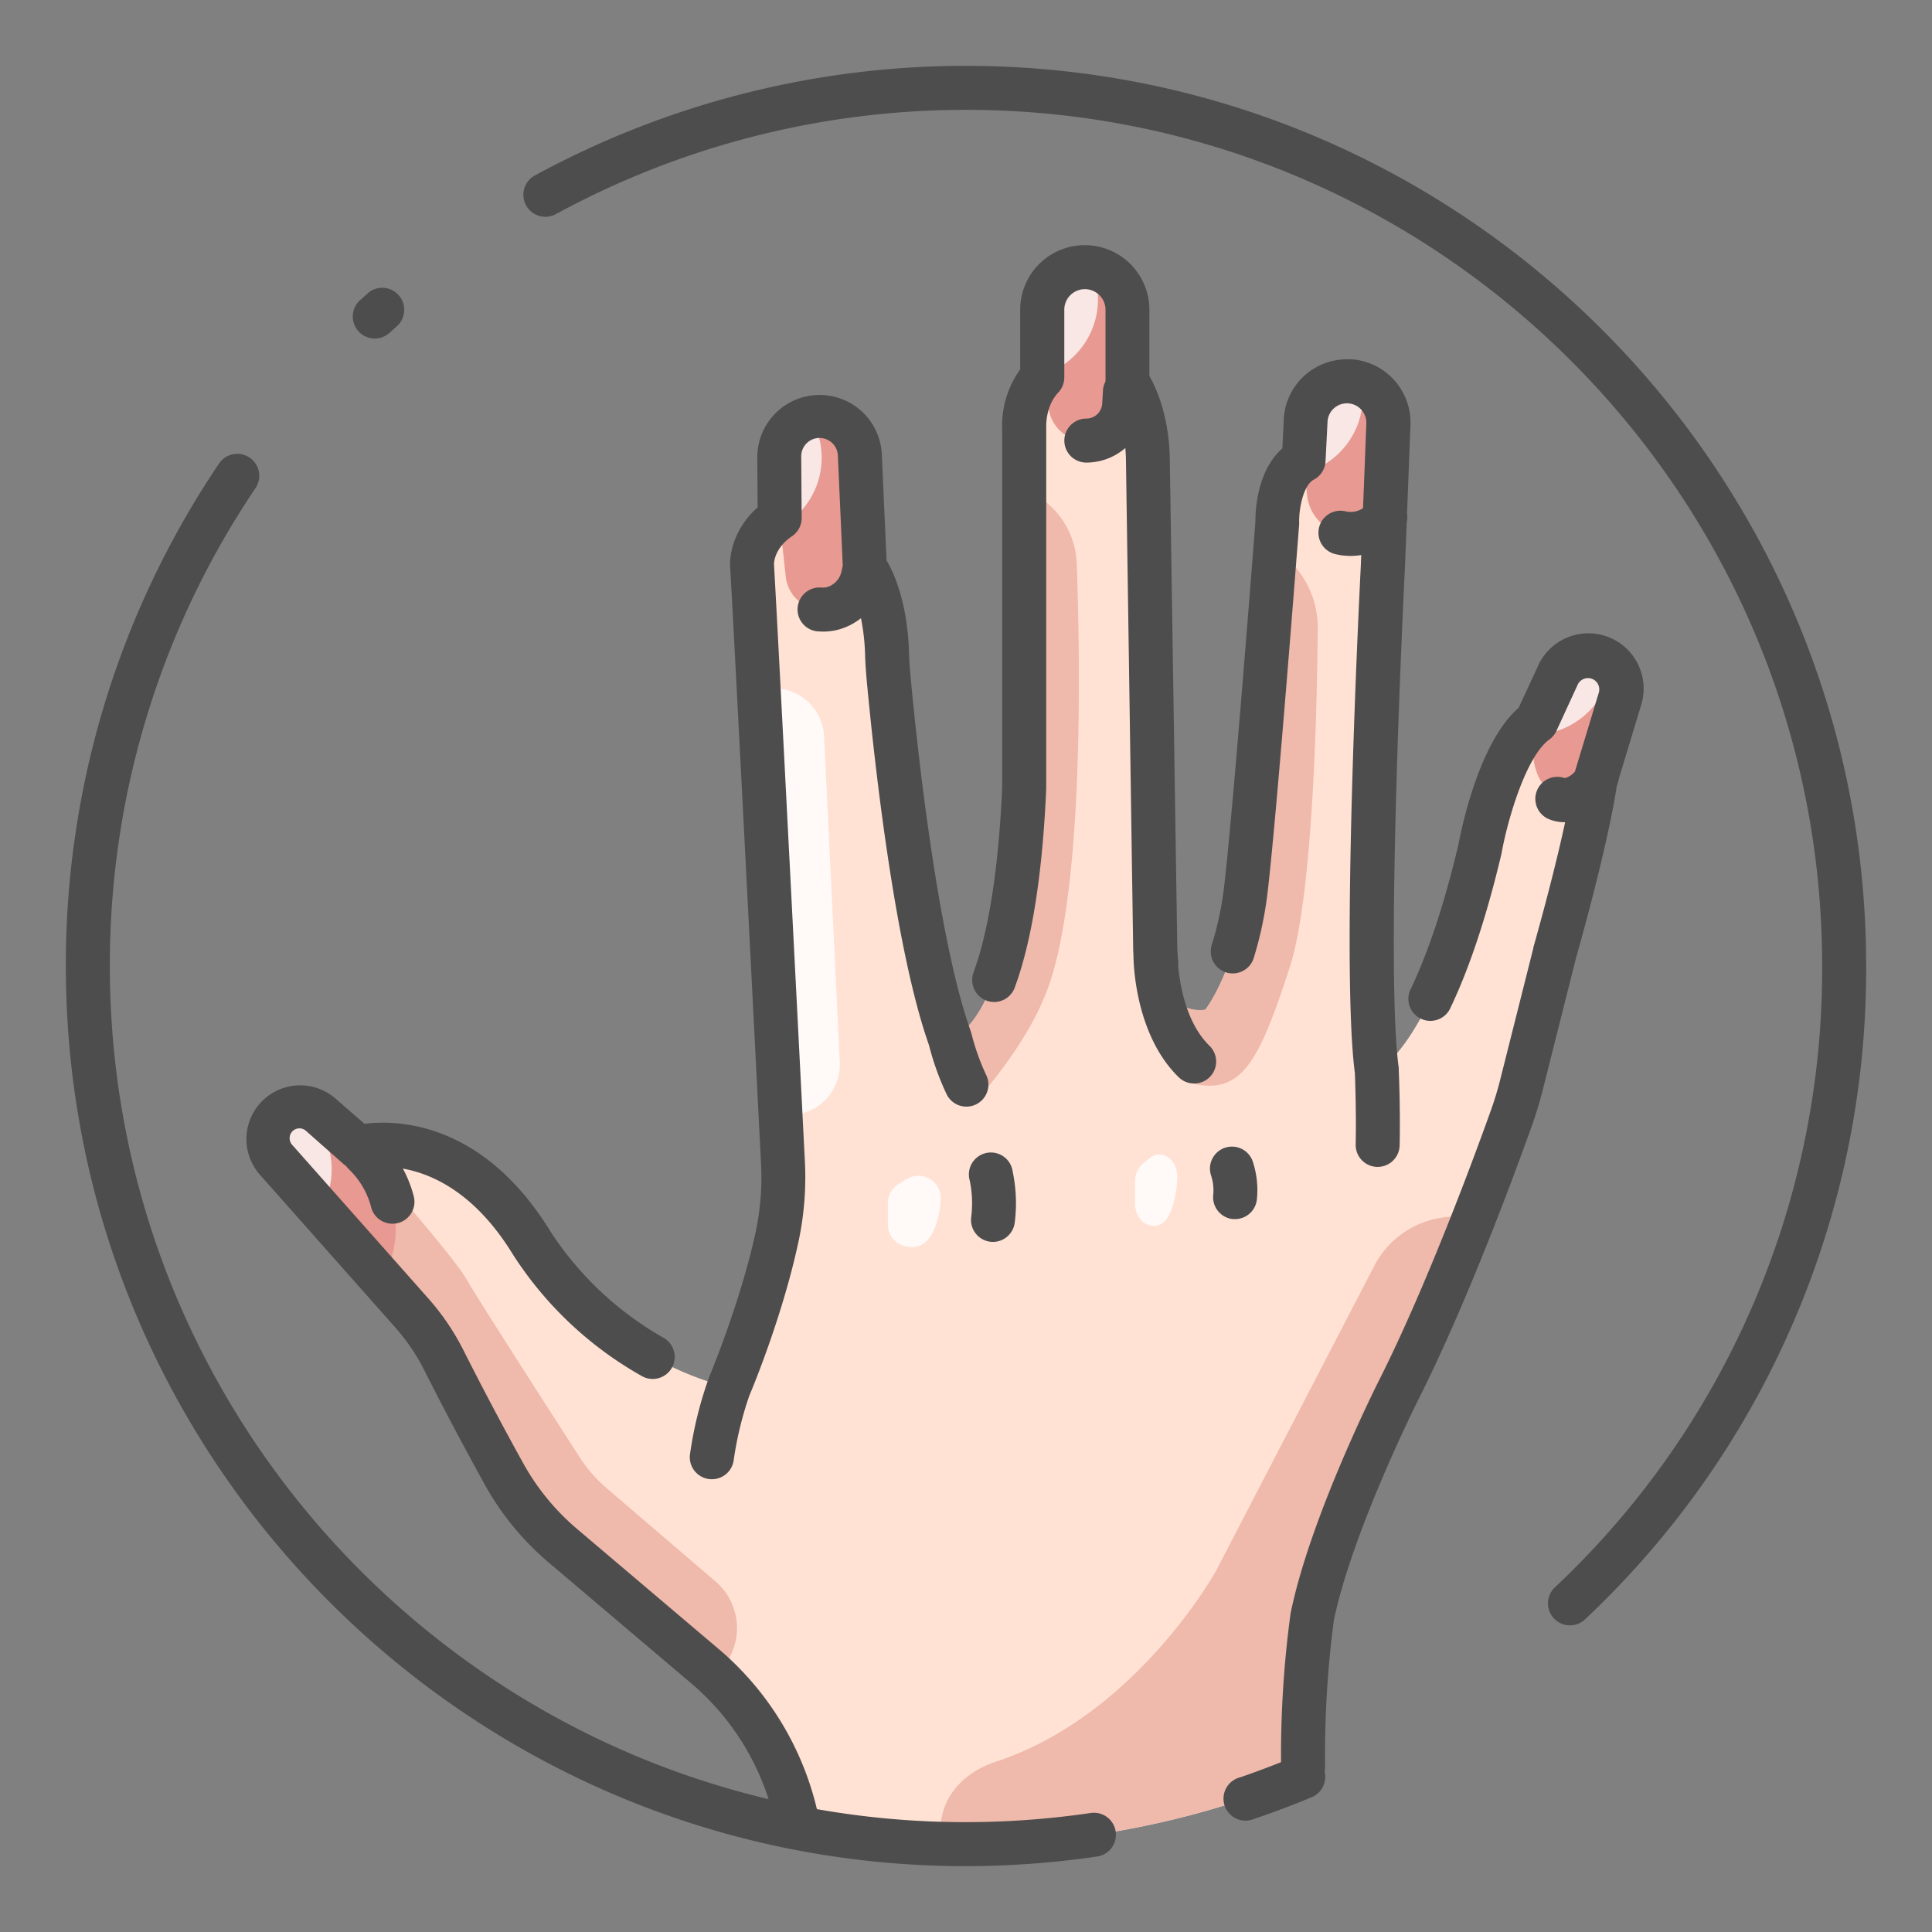 <svg id="icon" xmlns="http://www.w3.org/2000/svg" viewBox="0 0 512 512"><rect x="0" y="0" width="512" height="512" fill="#808080" stroke="none"/><defs><style>.cls-1{fill:#ffe2d4;}.cls-2{fill:#efb9ab;}.cls-3{fill:#e89991;}.cls-4{fill:#f9e7e5;}.cls-5{fill:#fff9f8;}.cls-6{fill:#4d4d4d;}</style></defs><title>hand female</title><path class="cls-1" d="M429.34,185.15a8.82,8.82,0,0,0-16.56-6l-5.59,12.13C397,198.59,392.25,225,392.25,225c-12.4,52.47-27.35,58.83-27.35,58.83-3.82-28,1.59-133.55,1.59-133.55L368,112.57A11,11,0,0,0,346,111.18L345.5,122c-7.31,3.81-7,16.53-7,16.53s-5.73,74.73-8.27,96.67-10.81,32.43-10.81,32.43c-12.72,1.59-13.36-17.17-13.36-17.17l-1.91-129.1c-.31-13-5.4-20-5.4-20V82.09A11.29,11.29,0,0,0,287.47,70.8h0a11.29,11.29,0,0,0-11.29,11.29V100c-5.4,5.72-4.77,13.67-4.77,13.67v95.08c-2.86,64.87-19.71,66.46-19.71,66.46-9.15-25.67-14.61-77.76-16.2-94.6-.23-2.49-.44-5-.51-7.47-.45-15.72-5.87-22.9-5.87-22.9l-1.33-29.72a10.69,10.69,0,0,0-10.68-10.3h0a10.69,10.69,0,0,0-10.68,10.69l.11,16.29c-7.95,5.41-7.31,12.72-7.31,12.72,1.09,18.52,6.61,127.05,8.17,157.84a75.89,75.89,0,0,1-1.47,19.61c-4.26,20.2-12.85,40.34-12.85,40.34-35.14-9.09-52.1-38.17-52.1-38.17-20-32.71-46.13-25.48-46.13-25.48l-9.94-8.75a8.42,8.42,0,0,0-11.86,11.9L109.15,348a58.51,58.51,0,0,1,8.54,12.64c5.68,11.28,11.55,22.16,15.81,29.88a68.5,68.5,0,0,0,15.65,19.13l38.48,32.63a73.53,73.53,0,0,1,24,42.23,233.72,233.72,0,0,0,133.78-13.56,275.52,275.52,0,0,1,2.34-42.42c5.09-24.81,22.89-60.1,22.89-60.1,13-25.72,25.76-60.55,30-72.45q1.44-4.05,2.49-8.2l8.84-35.1c9.22-32.75,10.81-45.79,10.81-45.79Z"/><path class="cls-2" d="M74.21,295a8.41,8.41,0,0,0-1.16,12.25L109.15,348a58.51,58.51,0,0,1,8.54,12.64c5.68,11.28,11.55,22.16,15.81,29.88a68.5,68.5,0,0,0,15.65,19.13l38.48,32.63c.7.62,1.35,1.24,2,1.87l1.91-2.29a16.26,16.26,0,0,0-1.9-22.74l-29-24.84a37.27,37.27,0,0,1-7-8.06c-7.5-11.63-27-41.91-30-47.19-3.72-6.56-28.83-34.92-28.83-34.92l-11.53-9.83A8.42,8.42,0,0,0,74.21,295Z"/><path class="cls-3" d="M227.24,155.31l1.88-4.87-1.33-29.72a10.69,10.69,0,0,0-10.68-10.29h0a10.68,10.68,0,0,0-10.68,10.68l.11,16.29,1.7,15.45a9.86,9.86,0,0,0,19,2.46Z"/><path class="cls-3" d="M94.85,304.26l-9.94-8.75a8.42,8.42,0,0,0-11.86,11.91l28.16,31.76a27.29,27.29,0,0,0-4.71-33.33Z"/><path class="cls-3" d="M287.85,116.9a10,10,0,0,0,10-9.41c.27-4.45.59-10.12.89-16.22v-9A11.3,11.3,0,0,0,287.47,71h0a11.3,11.3,0,0,0-11.29,11.29V100.2l1.85,8.74A10,10,0,0,0,287.85,116.9Z"/><path class="cls-3" d="M423.65,174.34a9,9,0,0,0-11,5.31l-5.46,11.81s-4.77,15.32,7,20.55a6.2,6.2,0,0,0,8.59-5h0l6.57-21.71A8.82,8.82,0,0,0,423.65,174.34Z"/><path class="cls-3" d="M358,141.69a11.67,11.67,0,0,0,9.12-4.4l.81-24.54A11,11,0,0,0,346,111.36l-.54,10.78.93,9.08A11.66,11.66,0,0,0,358,141.69Z"/><path class="cls-2" d="M341.66,148.56,338,145c-1.45,18.68-5.67,72.13-7.76,90.12-2.54,21.94-10.81,32.43-10.81,32.43a9.42,9.42,0,0,1-9.2-3.85l6.45,23.59c12.7,2.59,17.15-6.57,25.11-30.95,6.11-18.73,7.24-68,7.43-89.87A24.6,24.6,0,0,0,341.66,148.56Z"/><path class="cls-2" d="M276.18,265.57c11.33-24.07,10.09-90.83,9.16-116.26a22,22,0,0,0-8.12-16.23l-5.81-4.71v80.4c-2.18,49.48-12.51,62.14-17.28,65.36l4.9,17.25C271.93,276.57,276.18,265.57,276.18,265.57Z"/><path class="cls-2" d="M370.62,368.4c7.19-14.23,14.3-31.24,19.95-45.62l-2.72-.25a24.15,24.15,0,0,0-23.64,12.92l-41.89,80.74s-21.17,38.52-58.49,50.71c-8.67,2.84-15.18,9.93-14.46,19l.21,2.7c2.13.05,4.27.09,6.42.09a232.05,232.05,0,0,0,89.39-17.8,275.52,275.52,0,0,1,2.34-42.42C352.82,403.69,370.62,368.4,370.62,368.4Z"/><path class="cls-4" d="M206.43,121.11l.11,16.29.26,2.32a20.94,20.94,0,0,0,8.07-29A10.67,10.67,0,0,0,206.43,121.11Z"/><path class="cls-4" d="M287.47,71a11.3,11.3,0,0,0-11.29,11.29V99.39a21,21,0,0,0,13.14-28.24,11.26,11.26,0,0,0-1.85-.17Z"/><path class="cls-4" d="M361.16,105.13a20.52,20.52,0,0,0-.26-3.16,10.81,10.81,0,0,0-3.43-.72A11,11,0,0,0,346,111.36l-.54,10.78.33,3.17A21,21,0,0,0,361.16,105.13Z"/><path class="cls-4" d="M427,176.37a8.85,8.85,0,0,0-3.37-2,9,9,0,0,0-11,5.31l-5.46,11.81a25.17,25.17,0,0,0-.68,3.23A21,21,0,0,0,427,176.37Z"/><path class="cls-4" d="M87.9,309.9a20.92,20.92,0,0,0-8-16.45,8.4,8.4,0,0,0-6.86,14l11.81,13.32A20.94,20.94,0,0,0,87.9,309.9Z"/><path class="cls-5" d="M222.55,281.45l-4.16-86.31A13.4,13.4,0,0,0,205,182.39h-4c1.8,34.48,4.42,85.8,5.84,113.71l4.69-.82A13.4,13.4,0,0,0,222.55,281.45Z"/><path class="cls-5" d="M240.25,312.48a5.93,5.93,0,0,1,9.06,5.1,22.44,22.44,0,0,1-1.72,8.16c-2.16,5.15-5.71,5.25-8.44,4.31a5.83,5.83,0,0,1-3.86-5.56v-5.63a6,6,0,0,1,2.82-5.06Z"/><path class="cls-5" d="M304.74,306.84c3.17-2.46,7.33.43,7.24,5.1a27.47,27.47,0,0,1-1.38,8.16c-1.72,5.15-4.56,5.24-6.74,4.31-1.87-.8-3.08-3.09-3.08-5.56v-5.64a6.38,6.38,0,0,1,2.25-5Z"/><path class="cls-6" d="M187.72,365.45s0,.08,0,.12,0,.07-.05.11a101.3,101.3,0,0,0-4.81,19.7,5.83,5.83,0,0,0,5,6.58,5.51,5.51,0,0,0,.81.05,5.82,5.82,0,0,0,5.76-5,91.81,91.81,0,0,1,4.14-17.12c.85-2,8.94-21.42,13.13-41.27a81.75,81.75,0,0,0,1.59-21.11c-1.17-23-7.05-138.73-8.17-157.89a.18.18,0,0,1,0-.06h0s0,0,0,0c0-.72.24-4.37,4.78-7.46a5.83,5.83,0,0,0,2.55-4.86l-.12-16.25a4.86,4.86,0,0,1,9.72-.13l1.29,29-.31,1.43a5.55,5.55,0,0,1-3.77,4.28,4.54,4.54,0,0,1-1.52.14,5.83,5.83,0,0,0-1.1,11.61c.49,0,1,.06,1.48.06a16.18,16.18,0,0,0,4.16-.55,16.58,16.58,0,0,0,5.88-3,54.8,54.8,0,0,1,1.09,9.57c.08,2.73.3,5.39.53,7.86,1.9,20.21,7.29,69.85,16.4,95.68a72.25,72.25,0,0,0,4.66,13,5.83,5.83,0,1,0,10.48-5.11,60.73,60.73,0,0,1-3.87-10.89c0-.1-.08-.2-.11-.3s0-.21-.07-.31c-9-25.19-14.43-77.69-15.88-93.18-.22-2.27-.42-4.7-.49-7.1-.38-13.29-4-21.25-5.95-24.54l-1.26-28.13a16.51,16.51,0,0,0-33,.65l.09,13.43c-6.22,5.51-7.55,12.38-7.27,15.95,1.13,19.3,7,134.76,8.16,157.73a70.61,70.61,0,0,1-1.35,18.11C196.14,345.56,187.8,365.25,187.72,365.45Z"/><path class="cls-6" d="M258,257.69a5.83,5.83,0,0,0,3.44,7.49,6,6,0,0,0,2,.36,5.82,5.82,0,0,0,5.47-3.81c4.54-12.29,7.35-30,8.35-52.71a2.09,2.09,0,0,0,0-.25V113.69c0-.16,0-.31,0-.47s-.27-5.53,3.2-9.2a5.86,5.86,0,0,0,1.59-4V82.09a5.46,5.46,0,1,1,10.92,0v19a5.79,5.79,0,0,0-.67,2.37l-.21,3.53a4.21,4.21,0,0,1-4.2,3.94,5.83,5.83,0,0,0,0,11.66,15.81,15.81,0,0,0,10.33-3.86c.07.87.13,1.77.16,2.72l1.91,129.09c0,.2,0,1.35.09,2.67,0,2.12.47,21.05,12,32.28a5.85,5.85,0,0,0,4.07,1.65,5.82,5.82,0,0,0,4.07-10c-6.21-6.07-7.86-16.28-8.3-21.22a6,6,0,0,0,0-1.46c-.14-.94-.22-3-.24-4.09L310,121.18c-.27-11.07-3.59-18.36-5.4-21.55V82.09a17.12,17.12,0,1,0-34.24,0V97.9a25.55,25.55,0,0,0-4.77,16v94.77C264.63,230.05,262.06,246.55,258,257.69Z"/><path class="cls-6" d="M357.73,95.24a16.74,16.74,0,0,0-17.5,15.49.92.92,0,0,1,0,.16l-.39,7.94c-6.86,6-7.17,17-7.15,19.48-.38,4.9-5.8,75.25-8.23,96.18a85.58,85.58,0,0,1-3.36,16,5.83,5.83,0,0,0,11.11,3.53A98.07,98.07,0,0,0,336,235.83c2.53-21.8,8.05-93.84,8.29-96.89a5.86,5.86,0,0,0,0-.59c-.08-3.17,1-9.72,3.87-11.23a5.81,5.81,0,0,0,3.12-4.87l.54-10.68a5.15,5.15,0,0,1,10.27.77l-.87,22.33a5.9,5.9,0,0,1-4.66.83,5.83,5.83,0,0,0-2.83,11.31,17.41,17.41,0,0,0,4.25.52,17.92,17.92,0,0,0,2.76-.24l-.11,2.87c-.22,4.32-5.35,105.75-1.58,134.34.06,1.42.4,10,.22,19a5.82,5.82,0,0,0,5.71,5.94h.12a5.83,5.83,0,0,0,5.82-5.71c.21-10.16-.22-19.62-.24-20a2.34,2.34,0,0,0,0-.26,1.15,1.15,0,0,0,0-.26c-3.69-27.12,1.59-131.41,1.64-132.54l.47-12a6,6,0,0,0,.09-2.35l.9-23.31a16.82,16.82,0,0,0-16-17.62Z"/><path class="cls-6" d="M375.83,371c12.94-25.63,25.49-59.67,30.29-73.11,1-2.84,1.9-5.78,2.65-8.74l8.82-35c8.13-28.86,10.4-42.6,10.87-45.83a12.14,12.14,0,0,0,.51-1.8l5.94-19.65a14.64,14.64,0,0,0-27.46-10.07l-5,10.79c-10.63,9.19-15.3,32.73-15.94,36.2-3.67,15.49-7.9,28.34-12.59,38.18a5.83,5.83,0,1,0,10.52,5c5.06-10.62,9.58-24.3,13.45-40.66l.06-.3c1.69-9.31,6.62-25.7,12.61-30a5.94,5.94,0,0,0,1.9-2.29l5.58-12.13.09-.2a3,3,0,0,1,5.6,2.07l-6.35,21a5.1,5.1,0,0,1-2.71,1.75A5.83,5.83,0,0,0,410.28,217a10.53,10.53,0,0,0,4.29.89l.21,0c-1.57,7.27-4.18,18.13-8.43,33.22,0,.05,0,.1,0,.16l-8.84,35.1c-.66,2.59-1.44,5.17-2.33,7.66-3.68,10.33-16.71,46-29.72,71.78-.74,1.47-18.22,36.28-23.4,61.56l-.06.32A280.36,280.36,0,0,0,339.49,467c-3.58,1.41-7.18,2.77-10.8,4a5.83,5.83,0,1,0,3.73,11c5.11-1.72,10.23-3.65,15.21-5.73a5.81,5.81,0,0,0,3.4-6.76,6.67,6.67,0,0,0,.13-1.27,275.81,275.81,0,0,1,2.31-38.78C358.39,405.76,375.65,371.37,375.83,371Z"/><path class="cls-6" d="M256,494.55A242.34,242.34,0,0,0,290.74,492a5.83,5.83,0,0,0-1.68-11.54A229.15,229.15,0,0,1,256,482.89a226.62,226.62,0,0,1-39.51-3.45,79.82,79.82,0,0,0-25.09-41.63l-38.48-32.63a62.42,62.42,0,0,1-14.32-17.51c-4-7.22-9.94-18.24-15.7-29.68a64.59,64.59,0,0,0-9.39-13.89l-36.1-40.73a2.59,2.59,0,0,1-.64-2,2.53,2.53,0,0,1,1-1.8,2.59,2.59,0,0,1,3.29.1L91,308.45a4.88,4.88,0,0,0,.7.52,5.85,5.85,0,0,0,.76.9,21.32,21.32,0,0,1,5.9,10.06A5.82,5.82,0,0,0,104,324.3a6.16,6.16,0,0,0,1.47-.18,5.83,5.83,0,0,0,4.18-7.1,32.68,32.68,0,0,0-2.88-7.33c8,1.44,19.29,6.61,29.19,22.81a97.2,97.2,0,0,0,34.11,32.16,5.83,5.83,0,1,0,5.72-10.16,86.93,86.93,0,0,1-29.82-28c-18-29.45-40.9-29.75-49.37-28.68L88.76,291A14.25,14.25,0,0,0,68.69,311.1l36.1,40.73a53.4,53.4,0,0,1,7.7,11.39c5.84,11.62,11.87,22.77,15.91,30.09a74.13,74.13,0,0,0,17,20.76l38.39,32.55a67.18,67.18,0,0,1,19.89,30.17C103.7,453.1,29.11,363.1,29.11,256a225.83,225.83,0,0,1,38.6-126.65,5.82,5.82,0,1,0-9.66-6.51A237.35,237.35,0,0,0,17.45,256C17.45,387.54,124.46,494.55,256,494.55Z"/><path class="cls-6" d="M256,17.45a238.82,238.82,0,0,0-114.16,29,5.83,5.83,0,1,0,5.59,10.23A227.09,227.09,0,0,1,256,29.11c125.11,0,226.89,101.78,226.89,226.89a224.83,224.83,0,0,1-71,164.83,5.83,5.83,0,0,0,8,8.47A236.4,236.4,0,0,0,494.55,256C494.55,124.46,387.54,17.45,256,17.45Z"/><path class="cls-6" d="M97.48,77.73l-2.25,2a5.83,5.83,0,0,0,7.85,8.61l2.15-1.94a5.83,5.83,0,0,0-7.75-8.71Z"/><path class="cls-6" d="M262.37,329.07a6.61,6.61,0,0,0,.76.05,5.84,5.84,0,0,0,5.78-5.08,40.69,40.69,0,0,0-.53-13.51A5.83,5.83,0,1,0,257,312.89a29.56,29.56,0,0,1,.38,9.64A5.83,5.83,0,0,0,262.37,329.07Z"/><path class="cls-6" d="M326.71,323.07l.59,0a5.82,5.82,0,0,0,5.79-5.25,24.24,24.24,0,0,0-1-9.72,5.83,5.83,0,1,0-11.1,3.55,12.5,12.5,0,0,1,.53,5A5.83,5.83,0,0,0,326.71,323.07Z"/></svg>